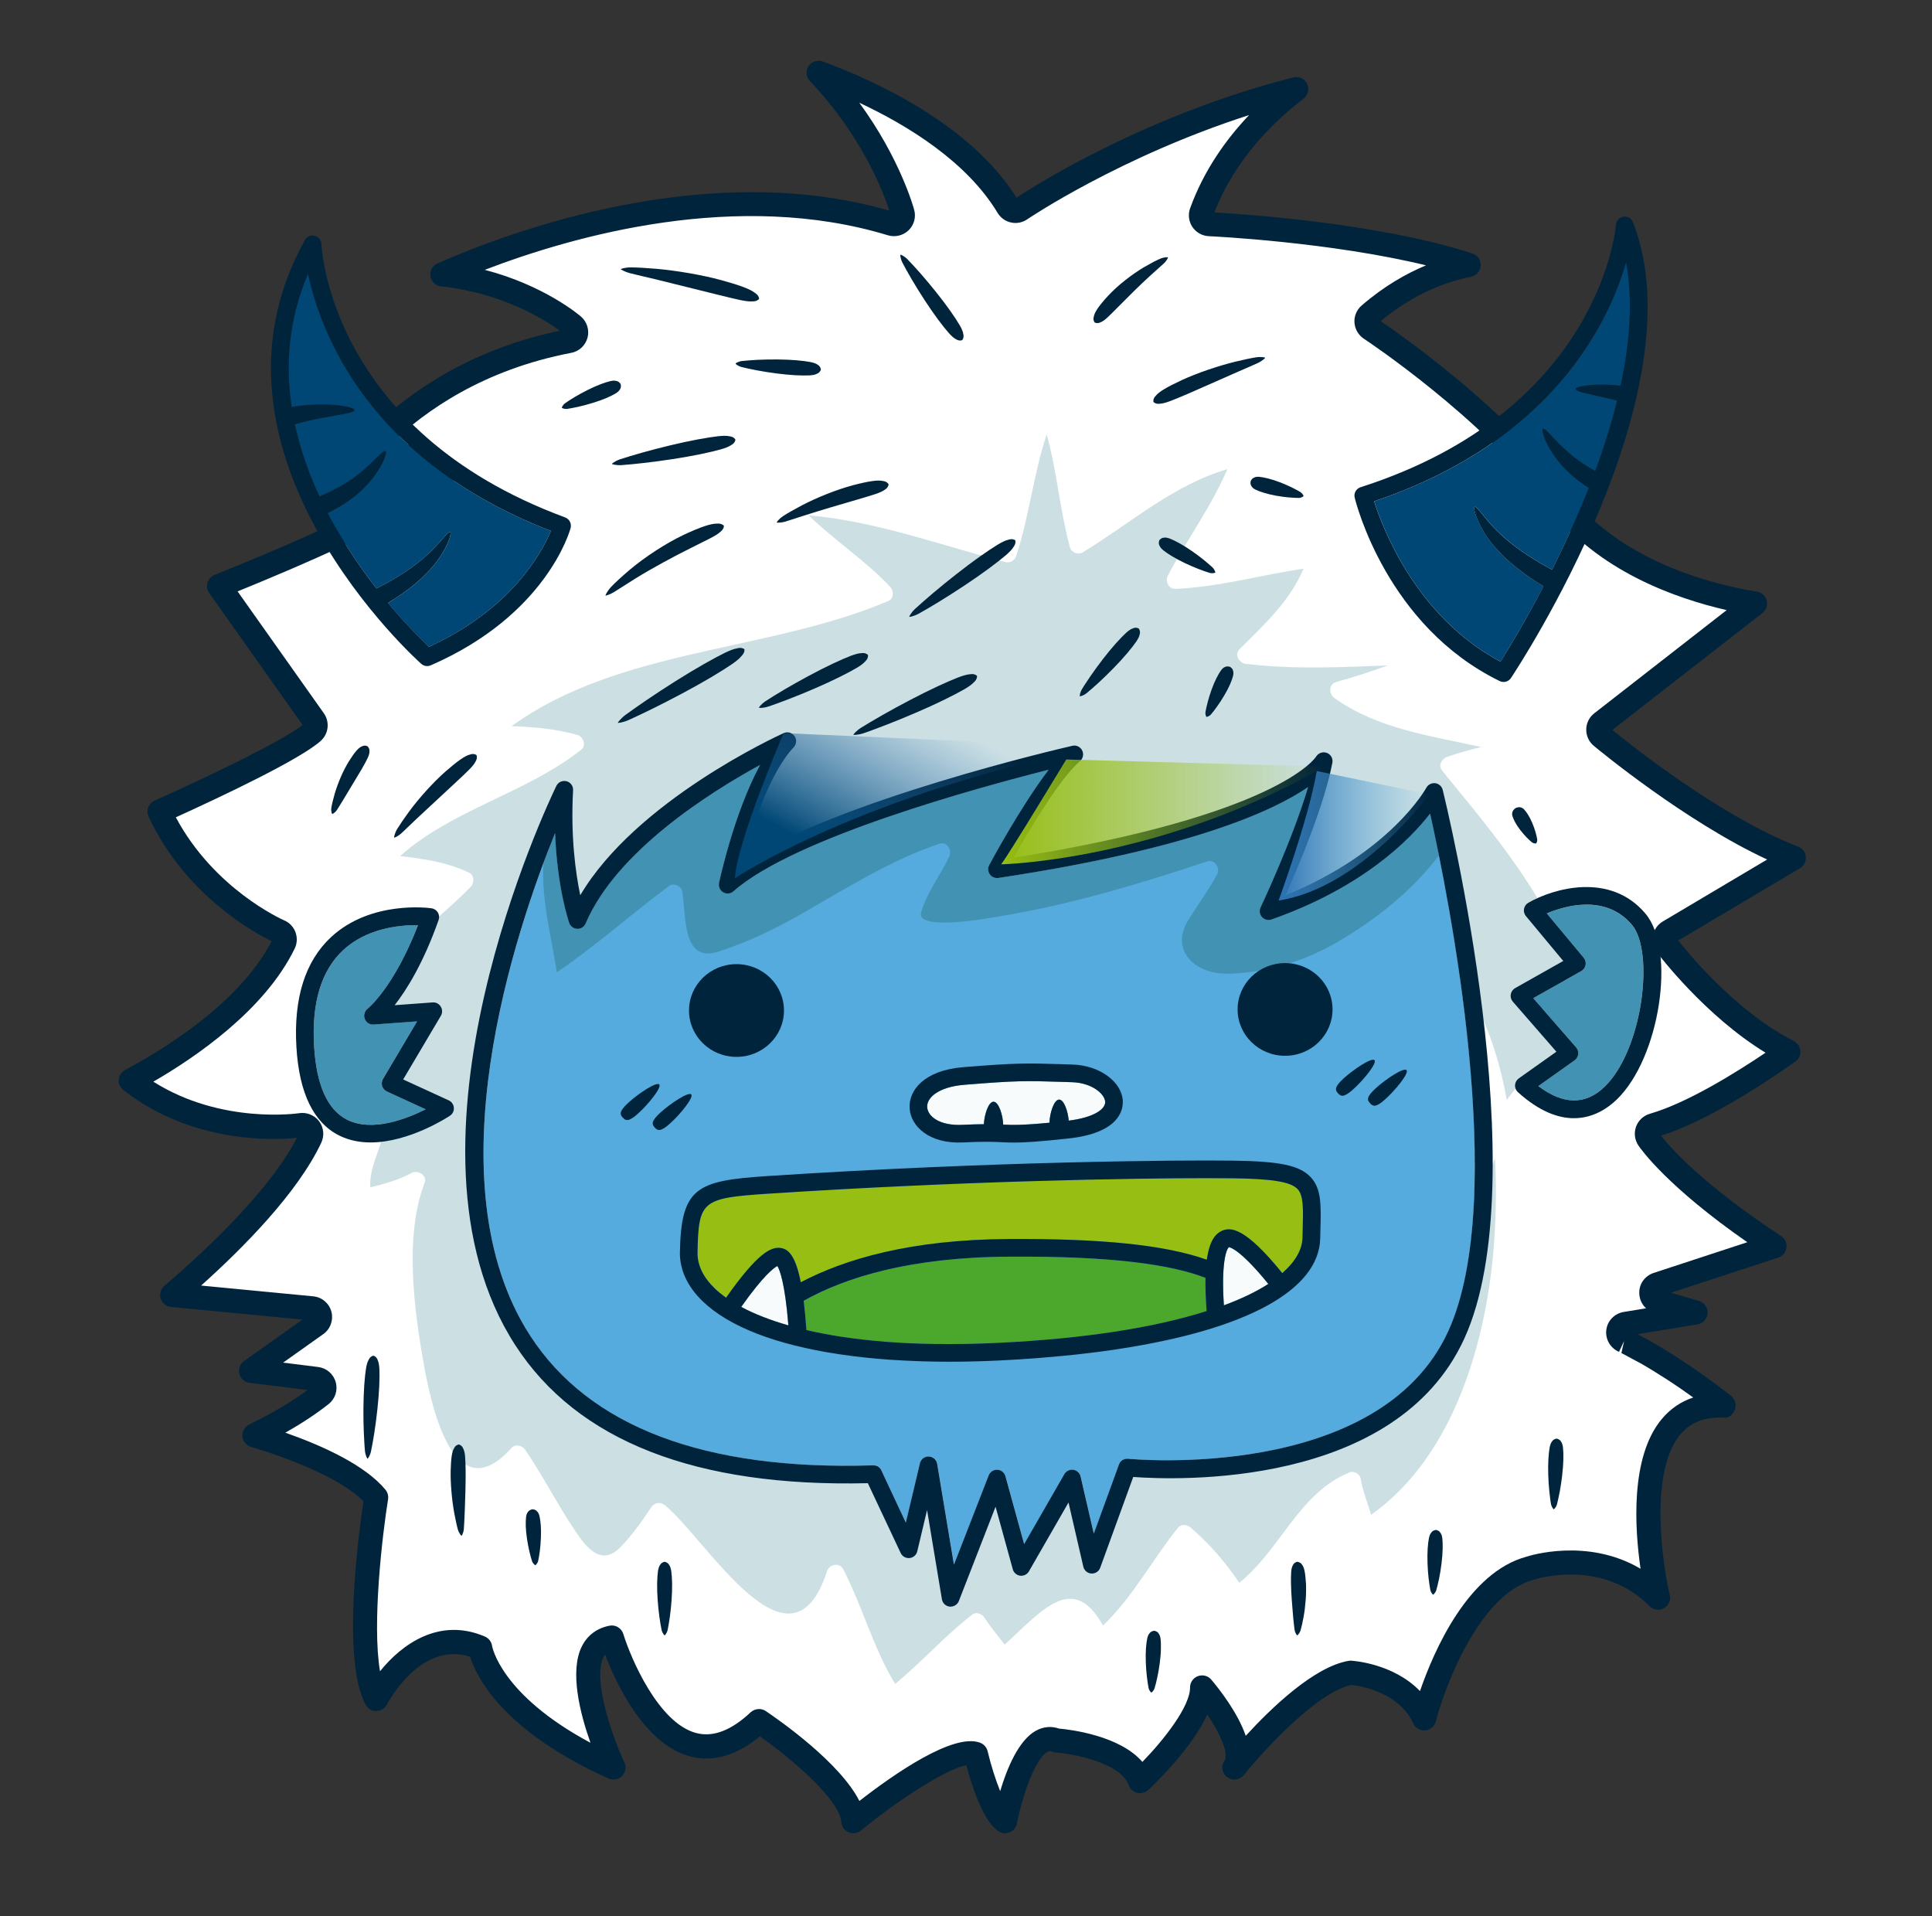 <?xml version="1.0" encoding="utf-8"?>
<!-- Generator: Adobe Illustrator 24.0.0, SVG Export Plug-In . SVG Version: 6.00 Build 0)  -->
<svg version="1.1" id="Capa_1" xmlns="http://www.w3.org/2000/svg" xmlns:xlink="http://www.w3.org/1999/xlink" x="0px" y="0px"
	 viewBox="0 0 605 600" style="enable-background:new 0 0 605 600;" xml:space="preserve">
<rect x="0" y="0" width="605" height="600" fill="#333333" stroke="none"/>
<style type="text/css">
	.st0{fill:url(#SVGID_1_);}
	.st1{fill:url(#SVGID_6_);}
	.st2{fill:#004775;}
	.st3{fill:#97BE13;}
	.st4{fill:#0097AC;}
	.st5{fill:#024266;}
	.st6{fill:#03828C;}
	.st7{opacity:0.4;fill:url(#SVGID_7_);}
	.st8{opacity:0.4;fill:url(#SVGID_8_);}
	.st9{opacity:0.4;fill:url(#SVGID_9_);}
	.st10{opacity:0.4;fill:url(#SVGID_10_);}
	.st11{opacity:0.4;fill:url(#SVGID_11_);}
	.st12{fill:url(#SVGID_12_);}
	.st13{fill:url(#SVGID_13_);}
	.st14{fill:url(#SVGID_14_);}
	.st15{fill:url(#SVGID_15_);}
	.st16{opacity:0.4;fill:url(#SVGID_16_);}
	.st17{opacity:0.4;fill:url(#SVGID_17_);}
	.st18{opacity:0.4;fill:url(#SVGID_18_);}
	.st19{opacity:0.4;fill:url(#SVGID_19_);}
	.st20{opacity:0.4;fill:url(#SVGID_20_);}
	.st21{fill:url(#SVGID_21_);}
	.st22{fill:#FFFFFF;}
	.st23{fill:#01243D;}
	.st24{fill:#CCE0E4;}
	.st25{fill:#4293B3;}
	.st26{fill:#55ABDD;}
	.st27{fill:#F8FBFC;}
	.st28{fill:#4BA82C;}
	.st29{fill:url(#SVGID_22_);}
	.st30{fill:url(#SVGID_23_);}
	.st31{fill:url(#SVGID_24_);}
</style>
<g>
	<path class="st22" d="M117.81,468.87c0,0-7.84,48.89,0,63.1c0,0,12.77-24.55,32.58-16.05c0,0,2.51,19.9,41.73,37.51
		c0,0-17.46-37.44-0.51-40.67c0,0,16.52,53.9,46.08,26.13c0,0,28.58,19.24,29.52,31.35c0,0,29.76-24.23,38.39-21.04
		c0,0,4.24,17.93,9.16,21.04c0,0,5.69-29.61,16.05-25.28c0,0,22.25,1.67,26.19,12.74c0,0,19.49-18.13,19.45-29.33
		c0,0,15.05,17.81,10.09,25.07c0,0,21.87-27.22,36.43-29.67c0,0,16.96,0.98,23.01,14.29c0,0,10.46-41.02,33.13-47.01
		c0,0,23.38-7.7,40.12,9.22c0,0-14.74-61.71,20.69-60.13c0,0,0.01,0,0.01,0c0,0-0.01,0-0.01-0.01c-0.1-0.07-0.18-0.13-0.28-0.2
		c-1.77-1.38-3.46-2.65-5.1-3.87c-0.44-0.32-0.86-0.63-1.27-0.93c-1.57-1.14-3.09-2.22-4.54-3.23c-0.11-0.07-0.22-0.16-0.31-0.23
		c-1.58-1.07-3.06-2.05-4.47-2.97c-0.33-0.22-0.66-0.43-0.99-0.63c-1.15-0.75-2.25-1.44-3.28-2.07c-0.21-0.12-0.42-0.27-0.63-0.39
		c-1.18-0.72-2.29-1.37-3.29-1.94c-0.23-0.13-0.44-0.25-0.66-0.38c-0.78-0.44-1.51-0.85-2.17-1.2c-0.18-0.1-0.39-0.21-0.56-0.31
		c-0.75-0.39-1.41-0.73-1.95-1.01c-0.11-0.05-0.19-0.08-0.29-0.14c-0.43-0.21-0.79-0.39-1.07-0.52c-0.08-0.04-0.18-0.09-0.24-0.12
		c-0.2-0.09-0.39-0.18-0.43-0.19c-1.12-0.49-1.79-1.66-1.63-2.88c0.14-1.21,1.09-2.18,2.29-2.38l21.9-3.58l-11.86-3.48
		c-1.16-0.34-1.97-1.4-1.98-2.62c-0.03-1.21,0.75-2.28,1.9-2.67l36.66-12.02c-30.05-19.76-39.08-33.01-39.47-33.59
		c-0.5-0.74-0.6-1.65-0.3-2.49c0.3-0.83,0.99-1.46,1.83-1.7c14.47-4.14,34.11-17.3,42.3-23.07c-20.62-10.38-37.46-32.44-38.21-33.44
		c-0.48-0.62-0.66-1.43-0.52-2.2c0.16-0.77,0.63-1.44,1.31-1.84l39.11-23.22c-26.9-10.34-58.78-36.75-60.21-37.95
		c-0.64-0.53-1-1.33-0.99-2.18c0.01-0.83,0.4-1.62,1.06-2.13l47.99-37.39c-13.64-2.2-44.53-9.57-61.65-32.76
		c-20.87-28.29-58.36-53.01-58.74-53.25c-0.72-0.47-1.18-1.26-1.24-2.13c-0.07-0.87,0.29-1.71,0.94-2.27
		c11.4-9.88,22.77-13.96,31.03-15.61c-32.04-10.43-80.64-12.7-81.19-12.73c-0.88-0.04-1.68-0.49-2.18-1.24
		c-0.48-0.72-0.59-1.65-0.29-2.47c6.61-18.17,19.68-30.99,29.66-38.63c-49.4,12.6-85.94,37.43-86.35,37.71
		c-0.62,0.42-1.39,0.59-2.14,0.42c-0.75-0.16-1.39-0.61-1.79-1.27c-13.55-22.43-42.94-35.9-59.32-41.95
		c19.98,20.98,26.05,42.91,26.33,43.95c0.27,0.97-0.02,2.01-0.75,2.71c-0.72,0.7-1.78,0.94-2.72,0.66
		c-55.88-17.02-117.1,5.45-140.68,15.81c25.08,2.71,40.25,15.47,40.96,16.09c0.81,0.69,1.15,1.78,0.88,2.81
		c-0.28,1.03-1.11,1.81-2.16,2.01c-36.04,6.91-56.68,26.67-65.01,36.54c13.57-2.04,23.48,1.53,23.97,1.7
		c0.93,0.34,1.62,1.16,1.78,2.14c0.17,0.98-0.21,1.97-0.98,2.6c-13.41,10.97-56.9,28.73-69.36,33.7l29.76,42.06
		c0.81,1.15,0.64,2.71-0.39,3.65c-6.82,6.2-38.66,20.74-48,24.93c12.3,26.49,37.29,37.43,37.54,37.54c0.7,0.29,1.25,0.86,1.51,1.57
		c0.25,0.71,0.23,1.49-0.11,2.18c-10.48,21.57-37.81,37.54-47.95,42.91c23.75,18.56,53.01,14.03,53.31,13.98
		c0.99-0.17,2.04,0.24,2.66,1.06c0.62,0.82,0.72,1.91,0.29,2.84c-8.78,18.67-32.65,40.23-43.29,49.26l43.82,4.2
		c1.15,0.11,2.1,0.92,2.41,2.04c0.29,1.11-0.13,2.29-1.08,2.96L78.6,429.21l20.61,2.57c1.11,0.14,2.02,0.93,2.32,2.01
		c0.3,1.07-0.07,2.23-0.96,2.91c-6.22,4.88-13.37,9.06-20.9,12.7C90.85,452.78,110.22,459.69,117.81,468.87z"/>
	<path class="st23" d="M267.21,574c-0.5,0-1.01-0.1-1.49-0.31c-1.29-0.55-2.16-1.77-2.27-3.17c-0.54-6.94-15.03-19.46-25.48-26.86
		c-7.35,6.07-14.71,8.19-21.91,6.27c-14.39-3.82-23.27-23.17-26.58-31.87c-0.18,0.24-0.35,0.49-0.49,0.78
		c-3.37,6.59,2.22,23.73,6.54,32.99c0.66,1.43,0.38,3.12-0.73,4.24c-1.11,1.12-2.79,1.44-4.23,0.79
		c-33.31-14.96-41.44-31.96-43.35-38.12c-15.42-4.98-25.62,14.12-26.06,14.97c-0.65,1.23-1.91,2.01-3.3,2.02
		c-1.2,0.17-2.67-0.73-3.34-1.94c-7.62-13.8-2.2-53.77-0.7-63.72c-5.75-5.82-18.42-11.97-35.23-17.05
		c-1.49-0.45-2.55-1.76-2.67-3.31c-0.13-1.55,0.71-3.01,2.11-3.69c6.99-3.38,13.12-7,18.27-10.79l-18.16-2.26
		c-1.55-0.19-2.81-1.31-3.19-2.82c-0.38-1.51,0.2-3.09,1.47-3.99l18.28-12.99l-41.14-3.95c-1.51-0.14-2.78-1.18-3.24-2.62
		c-0.45-1.45,0.01-3.02,1.16-4.01c9.59-8.14,32.36-28.57,41.5-46.33c-7.19,0.73-32.73,1.93-54.35-14.96
		c-1.01-0.79-1.55-2.03-1.44-3.3c0.11-1.27,0.86-2.4,1.99-3c10.49-5.55,35.69-20.47,45.88-40.32c-5.04-2.44-27.04-14.25-38.52-38.97
		c-0.43-0.91-0.47-1.96-0.12-2.9c0.35-0.94,1.07-1.71,1.99-2.12c18.64-8.37,40.17-18.81,46.33-23.71l-29.23-41.31
		c-0.67-0.95-0.86-2.14-0.54-3.25c0.33-1.1,1.15-2,2.22-2.43c25.12-10.02,55.22-23.43,66.85-31.94c-3.36-0.89-10.89-2.37-20.3-0.96
		c-1.59,0.2-3.09-0.53-3.85-1.89c-0.77-1.37-0.6-3.07,0.41-4.27c9.2-10.89,29.75-30.02,65.02-37.38
		c-4.52-3.3-17.78-11.78-37.21-13.89c-1.7-0.18-3.06-1.48-3.32-3.17c-0.26-1.69,0.65-3.34,2.21-4.03
		c23.84-10.47,84.98-32.85,141.5-16.5c-1.82-5.6-8.5-23.36-24.89-40.58c-1.21-1.27-1.38-3.21-0.42-4.67s2.82-2.06,4.45-1.47
		c16.59,6.13,46.33,19.77,60.69,42.65c6-3.96,40.62-25.93,86.67-37.66c1.73-0.45,3.54,0.39,4.32,2.01c0.78,1.61,0.32,3.55-1.1,4.64
		c-9.24,7.06-21.47,18.92-27.94,35.64c8.42,0.46,51.25,3.23,80.8,12.84c1.63,0.53,2.7,2.09,2.6,3.81c-0.1,1.71-1.35,3.14-3.03,3.48
		c-7.05,1.4-17.58,4.96-28.29,13.9c6.47,4.4,39.47,27.51,58.6,53.43c16.44,22.27,46.88,29.29,59.21,31.27
		c1.48,0.24,2.68,1.33,3.06,2.78c0.38,1.45-0.15,2.99-1.33,3.91l-47,36.62c5.65,4.62,34.06,27.25,58.19,36.53
		c1.35,0.52,2.28,1.76,2.4,3.2c0.13,1.44-0.59,2.82-1.83,3.56l-38.13,22.64c3.39,4.28,18.54,22.56,36.2,31.46
		c1.19,0.6,1.97,1.77,2.07,3.09c0.1,1.32-0.51,2.6-1.59,3.36c-9.66,6.81-27.7,18.68-42.04,23.2c2.77,3.55,12.9,15.19,37.58,31.42
		c1.21,0.8,1.86,2.21,1.67,3.65c-0.19,1.44-1.19,2.64-2.56,3.09l-33.59,11.01l8.76,2.57c1.69,0.5,2.81,2.09,2.7,3.85
		c-0.11,1.76-1.42,3.21-3.15,3.49l-18.81,3.07l1.33,0.69c0.04,0.02,0.64,0.35,0.68,0.37l2.16,1.2c0.01,0.01,0.69,0.39,0.71,0.4
		c1.03,0.59,2.16,1.25,3.37,2c1.68,1.02,2.81,1.73,4,2.51l1,0.63c1.42,0.92,2.92,1.91,4.52,3c1.82,1.27,3.36,2.37,4.96,3.53
		l1.28,0.94c1.66,1.23,3.39,2.53,5.18,3.92c1.29,1.01,1.92,2.85,1.35,4.38c-0.57,1.54-1.86,2.76-3.57,2.57
		c-5.92-0.3-10.43,1.48-13.63,5.35c-9.65,11.68-5.6,40.15-3.22,50.14c0.39,1.65-0.36,3.35-1.83,4.17c-1.48,0.82-3.32,0.57-4.51-0.64
		c-14.84-15.01-35.41-8.56-36.27-8.28c-17.05,4.51-27.88,33.55-30.65,44.36c-0.4,1.55-1.72,2.68-3.32,2.82
		c-1.6,0.14-3.09-0.74-3.76-2.19c-4.54-9.98-16.97-11.79-19.39-12.05c-10.8,2.25-27.92,21.07-33.68,28.23
		c-1.27,1.58-3.59,1.86-5.18,0.66c-1.63-1.21-2.01-3.48-0.87-5.15c1.47-2.14-1.27-8.39-5.36-14.51
		c-4.94,10.83-16.83,22.11-18.5,23.66c-0.94,0.86-2.23,1.19-3.47,0.9c-1.23-0.3-2.23-1.2-2.65-2.4
		c-2.55-7.15-17.79-9.86-22.92-10.25c-0.4-0.03-0.8-0.13-1.17-0.28c-0.5-0.21-0.82-0.2-1.3,0.07c-4.06,2.18-8.06,14.44-9.6,22.45
		c-0.24,1.22-1.06,2.25-2.21,2.75c-1.14,0.5-2.46,0.39-3.51-0.28c-4.91-3.11-8.52-14.58-10.14-20.72
		c-5.54,0.96-19.76,9.67-33.01,20.45C268.91,573.71,268.07,574,267.21,574z M237.69,535.11c0.73,0,1.47,0.21,2.11,0.64
		c4.29,2.89,23.22,16.1,29.31,28.15c10.88-8.46,29.43-21.38,37.8-18.24c1.18,0.44,2.07,1.44,2.36,2.67
		c1.07,4.51,2.52,9.01,3.93,12.49c2.11-7.06,5.77-16.01,11.29-18.97c2.28-1.23,4.74-1.44,7.14-0.62c3.64,0.33,19,2.19,26.11,10.44
		c6.79-7,14.95-17.37,14.92-23.3c-0.01-1.59,0.98-3.01,2.47-3.56c1.5-0.54,3.16-0.11,4.18,1.1c2.48,2.93,8.29,10.3,10.79,17.59
		c7.93-8.66,21.39-21.65,32.23-23.48c0.28-0.04,0.56-0.07,0.85-0.04c0.64,0.04,13.16,0.88,21.48,9.51
		c4.39-12.72,15.09-37.25,33.47-42.11c0.71-0.24,18.96-6.04,35.6,3.81c-1.86-12.85-3.21-34.93,6.55-46.76
		c2.7-3.27,6.04-5.57,9.95-6.86c-1.27-0.92-2.5-1.78-3.67-2.6c-1.84-1.26-3.29-2.22-4.68-3.13l-0.88-0.55
		c-1.24-0.8-2.3-1.47-3.3-2.08c-1.79-1.1-2.86-1.72-3.83-2.28l-6.13-3.28l0.84-3.78l-1.59,3.42c-2.76-1.21-4.34-4.01-3.98-6.87
		c0.32-2.82,2.55-5.15,5.41-5.63l7.05-1.15c-1.33-1.2-2.12-2.9-2.14-4.79c-0.07-2.81,1.73-5.35,4.47-6.27l29.36-9.63
		c-24.94-17.33-33.19-28.94-34.11-30.3c-1.16-1.73-1.43-3.93-0.73-5.88c0.72-1.97,2.34-3.47,4.35-4.05
		c11.56-3.31,26.88-12.83,36.2-19.11c-18.93-11.55-33.42-30.63-34.08-31.51c-1.11-1.44-1.56-3.34-1.21-5.18
		c0.38-1.84,1.49-3.42,3.07-4.37l32.73-19.43c-25.73-11.92-53.06-34.57-54.31-35.61c-1.52-1.27-2.38-3.14-2.34-5.14
		c0.01-1.96,0.94-3.81,2.52-5.04l41.45-32.3c-15.68-3.58-40.81-12.27-55.83-32.63c-20.37-27.61-57.41-52.1-57.78-52.34
		c-1.68-1.1-2.78-2.96-2.94-4.99c-0.17-2.01,0.66-4.04,2.23-5.4c6.97-6.04,13.95-10,20.17-12.59c-29.98-7.28-66.29-9.05-68.03-9.13
		c-2.06-0.08-3.99-1.18-5.15-2.92c-1.14-1.73-1.39-3.91-0.68-5.85c4.34-11.94,11.32-21.64,18.45-29.15
		c-40.36,12.98-69.15,32.42-69.47,32.64c-1.49,1.03-3.36,1.39-5.11,0.98c-1.69-0.35-3.24-1.45-4.17-3.01
		c-9.66-16-28.02-27.32-43.31-34.48c12.76,17.42,16.99,32.78,17.2,33.57c0.62,2.26-0.05,4.72-1.76,6.38
		c-1.72,1.66-4.21,2.23-6.44,1.57c-47.02-14.33-98.08,0-126.28,10.81c18.65,4.85,29.57,14.15,30.12,14.62
		c1.87,1.59,2.69,4.19,2.07,6.6c-0.68,2.5-2.64,4.31-5.13,4.77c-27.59,5.29-45.8,18.21-56.41,28.44c8.53,0.13,14.5,2.03,15.9,2.53
		c2.3,0.85,3.91,2.8,4.28,5.12c0.39,2.26-0.5,4.62-2.33,6.11c-12.48,10.21-49.38,25.79-65.9,32.49l27.01,38.16
		c1.9,2.7,1.5,6.4-0.93,8.61c-6.41,5.83-31.65,17.71-45.42,23.97c11.96,22.38,33,31.86,33.94,32.27c1.59,0.65,2.91,2.02,3.53,3.71
		c0.62,1.75,0.52,3.56-0.27,5.15c-9.38,19.3-31.23,34.13-44.24,41.64c21.26,13.46,45.39,9.91,45.64,9.87
		c2.33-0.38,4.81,0.59,6.26,2.52c1.47,1.95,1.72,4.53,0.68,6.73c-7.43,15.8-24.73,33.18-37.62,44.72l35.11,3.37
		c2.71,0.26,4.94,2.14,5.68,4.77c0.7,2.69-0.32,5.5-2.53,7.06l-12.58,8.93l10.98,1.37c2.63,0.34,4.78,2.2,5.49,4.74
		c0.72,2.57-0.18,5.28-2.28,6.91c-3.93,3.09-8.45,6.07-13.5,8.91c12.07,4.25,25.06,10.26,31.35,17.86c0.68,0.84,0.99,1.93,0.82,3
		c-1.79,11.16-5.06,38.95-2.52,53.85c6.86-8.54,18.63-16.97,32.85-10.87c1.23,0.53,2.08,1.66,2.25,2.99
		c0.02,0.12,2.67,15.22,30.8,30.27c-3.22-9.07-6.66-22.45-2.64-30.3c1.75-3.42,4.73-5.61,8.62-6.36c1.85-0.38,3.74,0.75,4.31,2.6
		c2.33,7.56,10.96,27.87,22.8,31c5.31,1.41,11.02-0.8,17.1-6.51C235.83,535.45,236.76,535.11,237.69,535.11z M98.24,433.74
		c-0.01,0-0.01,0-0.01,0.01C98.24,433.74,98.24,433.74,98.24,433.74z M509.91,416.33C509.91,416.33,509.92,416.33,509.91,416.33
		C509.92,416.33,509.91,416.33,509.91,416.33z M94.9,356.01c-0.01,0-0.02,0-0.03,0.01C94.88,356.02,94.89,356.02,94.9,356.01z
		 M86.02,295.11c0.01,0.01,0.03,0.01,0.04,0.02C86.05,295.13,86.04,295.13,86.02,295.11z M524.82,293.56c0,0,0.01,0.01,0.01,0.01
		C524.82,293.57,524.82,293.57,524.82,293.56z M177.02,104.85C177.03,104.85,177.03,104.85,177.02,104.85
		C177.03,104.85,177.03,104.85,177.02,104.85z M177.49,103.09c-0.01,0-0.01,0-0.01,0C177.48,103.1,177.48,103.1,177.49,103.09z
		 M431.25,99.78C431.25,99.78,431.25,99.78,431.25,99.78C431.25,99.78,431.25,99.78,431.25,99.78z M431.25,99.78L431.25,99.78
		L431.25,99.78z M279.02,67.71c0,0,0,0.01,0,0.01C279.02,67.71,279.02,67.71,279.02,67.71z M378.88,66.43c0.01,0,0.01,0,0.01,0
		C378.89,66.43,378.89,66.43,378.88,66.43z"/>
</g>
<path class="st24" d="M484.25,314.71c22.01-11.59-24.26-62.47-32.79-73.64c-1.16-1.52,0.14-3.54,1.65-4.06
	c3.55-1.25,7.13-2.24,10.74-3.11c-15.92-3.53-32.55-5.7-45.96-15.34c-1.87-1.34-1.83-4.39,0.65-5.06c5.46-1.48,10.8-3.25,16.07-5.15
	c-14.81,0.58-29.59,1.29-44.38-0.48c-2.26-0.27-3.83-2.87-1.96-4.72c7.75-7.67,15.73-15.06,19.94-25.12
	c-13.41,2.02-26.49,5.77-40.1,6.34c-2.19,0.09-3.32-2.39-2.39-4.16c5.96-11.28,13.63-21.57,18.61-33.3
	c-16.92,4.93-30.28,16.91-45.25,26.02c-1.52,0.93-3.61,0.06-4.06-1.65c-3.12-11.64-4.06-23.73-7.25-35.3
	c-4.11,12.41-5.46,25.59-9.54,38.07c-0.48,1.44-1.89,2.32-3.41,1.93c-20.5-5.35-40.46-12.75-61.6-14.64
	c8.12,7.94,17.77,14.11,25.58,22.47c1.09,1.17,1.15,3.61-0.57,4.34c-37.52,15.98-84.36,14.8-118.02,39.22
	c6.95,0.22,13.79,0.86,20.58,2.74c1.82,0.51,2.91,3.28,1.22,4.62c-17.34,13.71-40.28,18.63-56.72,33.32
	c7.44,0.87,14.65,1.88,21.6,5.2c1.67,0.79,1.69,3.13,0.56,4.33c-11.36,12.12-35.59,27.34-33.76,46.44
	c0.89,9.22,6.79,16.96,6.92,26.27c0.11,7.49-5.16,14.21-4.66,21.49c4.47-1.1,8.81-2.28,12.95-4.52c1.94-1.05,4.99,0.71,4.06,3.12
	c-6.37,16.47-3.29,39.64-0.3,56.49c2.44,13.82,9.58,46.47,27.48,26.54c1.26-1.41,3.39-0.84,4.34,0.56
	c5.62,8.26,10.13,17.19,15.69,25.46c3.47,5.14,8.15,11.23,14.24,4.89c3.65-3.81,6.63-8.01,9.54-12.38c1.05-1.58,2.93-1.73,4.35-0.56
	c13.09,10.78,39.23,55.86,50.68,20.58c0.69-2.14,3.9-2.9,5.05-0.66c6.05,11.75,9.42,24.67,16.27,35.96
	c8.4-6.9,15.58-15.09,24.2-21.75c1.23-0.95,3.04-0.15,3.78,1c1.92,2.96,4.2,5.63,6.33,8.43c11.38-10.28,21.26-23.06,30.79-5.98
	c9.38-8.94,15.4-20.59,23.53-30.67c0.99-1.23,2.86-0.9,3.9,0c6,5.15,10.88,10.86,15.24,17.29c12.86-10.25,18.69-28.22,34.62-34.59
	c1.29-0.52,3.17,0.56,3.39,1.93c0.62,3.95,2.19,7.58,3.27,11.37c26.33-18.55,36.54-55.62,38.58-86.14c0.54-8.15,0.7-16.8,0.23-25.52
	c-5.41,13.14-8.26,27.98-13.04,42.31c-1.12,3.36-6.46,1.92-5.34-1.47c5.99-17.92,9.28-36.25,17.45-51.53
	c-2.39-19.5-8.68-38.51-22.26-52.24c-2.51-2.54,1.39-6.45,3.9-3.91c12.7,12.83,19.7,30.26,22.97,48.62
	c4.65-6.5,10.69-12.19,18.73-16.77c-2.39-2.75-3.97-6.04-6.9-8.58C482.37,317.91,482.73,315.5,484.25,314.71z"/>
<path class="st25" d="M119.67,340.04c-0.23-0.75-0.13-1.56,0.27-2.24l10.67-18.03l-13.61,1c-1.23,0.1-2.35-0.64-2.79-1.78
	c-0.44-1.15-0.06-2.44,0.92-3.17c0.07-0.07,8.24-6.62,15.76-26.15c-0.18,0-0.37,0-0.58,0c-5.52,0-15.51,1.04-22.79,7.76
	c-6.89,6.37-9.97,16.49-9.16,30.1c0.72,12.25,4.21,20,10.36,23.08c7.85,3.91,18.6-0.26,24.59-3.3l-12.15-5.58
	C120.46,341.41,119.91,340.79,119.67,340.04"/>
<path class="st25" d="M511.04,289.61c-8.21-9.72-20.92-6.01-26.67-3.59l11.55,13.86c0.53,0.64,0.75,1.47,0.6,2.28
	c-0.16,0.8-0.65,1.51-1.37,1.9l-15.03,8.47l13.44,15.41c0.51,0.59,0.75,1.38,0.65,2.15c-0.09,0.77-0.51,1.47-1.14,1.92l-11.35,8.06
	c7.81,5.9,14.77,5.97,20.74,0.21C514.38,328.75,518.16,298.05,511.04,289.61"/>
<path class="st26" d="M398.16,287.91c-1.06,0.36-2.23,0.07-2.98-0.77c-0.74-0.83-0.92-2.02-0.44-3.04
	c0.12-0.24,9.86-20.79,14.88-37.66c-10.79,7.43-36.65,19.37-97,28.46c-1.04,0.13-2.08-0.3-2.68-1.15c-0.59-0.85-0.66-1.98-0.17-2.9
	c0.51-0.94,10.05-18.66,18.61-29.83c-22.02,5.55-79.81,21.33-98.68,38.05c-0.89,0.8-2.2,0.92-3.22,0.32
	c-1.04-0.6-1.56-1.79-1.32-2.96c0.23-1.09,4.77-22.07,12.86-36.92c-15.45,8.43-44.96,26.94-54.62,49.63
	c-0.45,1.06-1.51,1.75-2.63,1.68c-1.15-0.04-2.15-0.77-2.52-1.85c-0.18-0.54-3.76-10.98-4.42-28.11
	c-12.28,30.27-39.06,109.07-7.81,157.34c18.5,28.57,54.63,42.28,107.4,40.62c1.3-0.01,2.12,0.6,2.59,1.59l7.68,16.34l4.41-18.56
	c0.29-1.26,1.41-2.14,2.69-2.14c0.03,0,0.05,0,0.09,0.01c1.32,0.05,2.41,1,2.63,2.31l5.27,31.54l10.87-27.94
	c0.42-1.11,1.53-1.8,2.71-1.76c1.2,0.06,2.21,0.88,2.54,2.03l5.85,21.26l12.59-21.91c0.57-0.99,1.7-1.51,2.8-1.35
	c1.12,0.16,2.04,1,2.3,2.11l4.12,17.86l7.88-21.65c0.42-1.18,1.55-1.9,2.87-1.8c0.78,0.09,78.5,7.51,100.22-39.88
	c19.23-41.98-0.07-137.07-5.68-162.12C441.61,262.79,426.87,277.83,398.16,287.91"/>
<path class="st25" d="M174.37,304.44c12.27-8.31,23.29-18.26,35.2-27.07c1.36-1.01,3.76,0,4.07,1.66
	c1.28,7.14-0.23,22.59,11.15,18.98c9.35-2.96,18.03-7.19,26.53-12.05c13.92-7.97,27.51-16.57,42.79-21.76
	c2.52-0.86,4.07,2.06,3.13,4.06c-2.65,5.62-7.17,11.45-8.79,17.45c-1.69,6.29,24.01,1.29,25.11,1.11
	c22.04-3.66,43.26-10.07,64.44-17.09c2.4-0.8,4.22,2.03,3.12,4.06c-2.68,4.94-5.95,9.42-8.94,14.17
	c-5.98,9.51,1.94,17.06,12.16,16.91c12.21-0.19,24.1-3.85,34.64-10c11.71-6.83,23.19-15.9,31.62-26.99
	c-1.08-5.38-2.04-9.85-2.78-13.12c-6.21,8.03-20.94,23.07-49.66,33.15c-1.06,0.36-2.23,0.07-2.98-0.77
	c-0.74-0.83-0.92-2.02-0.44-3.04c0.12-0.24,9.86-20.79,14.88-37.66c-10.79,7.43-36.65,19.37-97,28.46c-1.04,0.13-2.08-0.3-2.68-1.15
	c-0.59-0.85-0.66-1.98-0.17-2.9c0.51-0.94,10.05-18.66,18.61-29.83c-22.02,5.55-79.81,21.33-98.68,38.05
	c-0.89,0.8-2.2,0.92-3.22,0.32c-1.04-0.6-1.56-1.79-1.32-2.96c0.23-1.09,4.77-22.07,12.86-36.92
	c-15.45,8.43-44.96,26.94-54.62,49.63c-0.45,1.06-1.51,1.75-2.63,1.68c-1.15-0.04-2.15-0.77-2.52-1.85
	c-0.18-0.54-3.76-10.98-4.42-28.11c-1.12,2.77-2.37,5.94-3.67,9.46C169.51,281.92,172.64,293.02,174.37,304.44z"/>
<path class="st2" d="M172.5,166.24c-57.38-22.21-72.23-62.47-76.05-80.5c-6.11,14.31-7.09,28.46-5.1,41.72
	c3.13-0.62,6.29-0.81,9-0.86c6.17-0.03,10.69,1.04,10.69,1.77c-0.01,0.95-4.58,1.42-10.3,2.52c-2.62,0.49-5.62,1.14-8.38,2.02
	c1.7,7.93,4.41,15.49,7.67,22.5c4.29-1.76,8.65-4.07,11.97-6.76c4.98-3.79,7.9-7.84,8.72-7.37c0.65,0.31-1.02,5.39-5.8,10.55
	c-3.14,3.53-7.7,6.6-12.31,8.84c4.71,9.03,10.17,17.01,15.28,23.59c4.59-2.34,9.13-5.01,12.76-7.9c6.34-4.79,9.46-10.16,10.33-9.74
	c0.69,0.22-1.26,6.77-7.46,12.93c-3.28,3.42-7.57,6.55-12.02,9.23c5.7,6.86,10.57,11.67,12.79,13.77
	C160.43,190.62,169.85,172.63,172.5,166.24"/>
<path class="st2" d="M468.69,171.93c-5.9-6.43-7.57-13.05-6.88-13.23c0.9-0.38,3.78,5.1,9.92,10.17c3.99,3.48,9.18,6.75,14.3,9.51
	c3.87-7.69,7.88-16.39,11.51-25.61c-3.46-2.21-6.7-4.84-9.02-7.73c-4.55-5.36-6-10.5-5.34-10.79c0.83-0.43,3.59,3.73,8.38,7.75
	c2.27,1.99,5.08,3.84,8,5.45c2.66-7.17,5-14.58,6.85-22.02c-0.97-0.25-1.92-0.49-2.81-0.7c-5.68-1.34-10.22-2.01-10.18-2.95
	c0.01-0.73,4.59-1.61,10.75-1.31c1.05,0.07,2.17,0.17,3.32,0.3c2.89-13.36,3.94-26.66,1.73-38.62
	c-5.41,18.77-22.98,55.94-78.9,74.81c2.65,8.37,13.15,36.14,39.57,50.2c2.34-3.73,7.56-12.26,13.48-23.59
	C477.97,180.35,472.57,176.33,468.69,171.93"/>
<path class="st23" d="M449.42,245.22c-1.11-0.12-2.23,0.44-2.78,1.45c-0.11,0.21-11.17,20.26-44.08,33.65
	c4.26-9.58,12.14-28.29,14.67-41.52c0.25-1.32-0.5-2.6-1.75-3.07c-1.28-0.47-2.69,0.06-3.38,1.21
	c-0.11,0.19-11.74,18.44-94.73,31.63c4.72-8.36,14.54-24.93,20.82-30.25c0.98-0.82,1.26-2.2,0.69-3.35
	c-0.58-1.14-1.84-1.75-3.09-1.45c-3.21,0.73-73.52,17.03-103.37,36.61c2.73-10.15,8.4-27.97,16.13-36.16
	c0.91-0.97,1.01-2.43,0.24-3.51c-0.77-1.07-2.19-1.45-3.4-0.91c-2,0.91-46.24,21.22-63.68,50.76c-1.43-6.78-3.06-18.25-2.25-32.88
	c0.08-1.31-0.79-2.5-2.05-2.82c-1.28-0.32-2.61,0.27-3.19,1.47c-2.22,4.55-53.65,112.09-12.85,175.12
	c19.4,29.98,56.55,44.5,110.39,43.2l10.29,21.87c0.51,1.06,1.55,1.67,2.79,1.57c1.17-0.12,2.14-0.97,2.4-2.11l3.07-12.92l4.65,27.95
	c0.21,1.22,1.21,2.17,2.44,2.29c0.1,0,0.2,0,0.29,0c1.12,0,2.16-0.69,2.57-1.75l11.5-29.54l5.39,19.59c0.29,1.08,1.21,1.87,2.3,2.02
	c1.16,0.13,2.2-0.41,2.76-1.37l12.39-21.55l4.64,20.1c0.28,1.19,1.3,2.07,2.53,2.14c1.23,0.06,2.35-0.67,2.76-1.82l10.34-28.42
	c13.37,0.99,82.12,3.68,103.65-43.27c22.95-50.08-5.52-166.93-6.75-171.88C451.5,246.19,450.57,245.37,449.42,245.22 M453.49,416.87
	c-21.72,47.38-99.43,39.98-100.22,39.88c-1.32-0.1-2.45,0.62-2.87,1.81l-7.88,21.63l-4.12-17.86c-0.25-1.11-1.17-1.95-2.3-2.12
	c-1.1-0.15-2.24,0.37-2.8,1.36l-12.59,21.9l-5.85-21.25c-0.32-1.15-1.34-1.97-2.54-2.03c-1.17-0.04-2.28,0.65-2.71,1.77
	l-10.88,27.95l-5.25-31.55c-0.22-1.29-1.32-2.26-2.63-2.31c-0.04-0.01-0.06-0.01-0.09-0.01c-1.28,0-2.4,0.88-2.69,2.14l-4.41,18.56
	L276,460.4c-0.47-1-1.29-1.59-2.6-1.59c-52.77,1.65-88.89-12.06-107.39-40.62c-31.25-48.26-4.47-127.07,7.81-157.34
	c0.66,17.13,4.24,27.57,4.42,28.12c0.37,1.07,1.37,1.81,2.51,1.85c1.14,0.07,2.2-0.62,2.65-1.68c9.66-22.7,39.17-41.2,54.62-49.63
	c-8.09,14.85-12.63,35.83-12.86,36.92c-0.24,1.16,0.28,2.36,1.32,2.97c1.03,0.59,2.33,0.47,3.22-0.33
	c18.88-16.72,76.66-32.49,98.68-38.05c-8.56,11.17-18.12,28.89-18.61,29.83c-0.5,0.93-0.42,2.04,0.17,2.9
	c0.6,0.85,1.64,1.28,2.68,1.15c60.36-9.08,86.22-21.03,97-28.45c-5.03,16.86-14.77,37.42-14.88,37.66c-0.48,1.01-0.3,2.21,0.44,3.03
	c0.75,0.83,1.92,1.13,2.98,0.77c28.71-10.09,43.45-25.11,49.67-33.15C453.42,279.81,472.72,374.91,453.49,416.87"/>
<path class="st23" d="M131.93,207.87c0.52,0.45,1.17,0.69,1.83,0.69c0.37,0,0.75-0.08,1.1-0.23c36.07-15.67,43.53-41.88,43.82-42.99
	c0.38-1.38-0.36-2.82-1.7-3.33c-73.93-27.3-76.3-84.99-76.31-85.57c-0.04-1.24-0.89-2.32-2.1-2.61c-1.22-0.31-2.46,0.24-3.08,1.33
	C58.1,142.02,131.19,207.22,131.93,207.87 M140.98,166.61c-0.86-0.42-3.99,4.94-10.33,9.74c-3.63,2.89-8.18,5.56-12.76,7.9
	c-5.11-6.58-10.57-14.56-15.28-23.59c4.6-2.25,9.17-5.31,12.31-8.84c4.77-5.16,6.45-10.24,5.8-10.55c-0.82-0.47-3.74,3.58-8.71,7.37
	c-3.34,2.68-7.69,5-11.97,6.78c-3.27-7.03-5.98-14.59-7.68-22.52c2.77-0.88,5.76-1.53,8.38-2.01c5.73-1.11,10.29-1.57,10.3-2.52
	c0-0.73-4.52-1.8-10.69-1.77c-2.71,0.05-5.86,0.24-9,0.85c-1.99-13.26-1-27.4,5.1-41.71c3.82,18.03,18.66,58.3,76.05,80.5
	c-2.65,6.38-12.07,24.37-38.19,36.29c-2.22-2.11-7.08-6.9-12.79-13.77c4.45-2.67,8.73-5.8,12.02-9.23
	C139.71,173.38,141.67,166.83,140.98,166.61"/>
<path class="st23" d="M511.35,69.55c-0.46-1.21-1.69-1.92-2.99-1.72c-1.27,0.2-2.25,1.26-2.33,2.55
	c-0.04,0.58-4.72,58.05-79.96,82.17c-1.39,0.44-2.19,1.87-1.85,3.27c0.4,1.64,10.1,40.22,45.41,57.43c0.39,0.19,0.8,0.28,1.21,0.28
	c0.91,0,1.79-0.45,2.31-1.23C475.57,208.66,532.2,122.55,511.35,69.55 M469.87,207.16c-26.41-14.06-36.92-41.83-39.57-50.2
	c55.91-18.86,73.49-56.03,78.9-74.81c2.21,11.96,1.16,25.25-1.73,38.62c-1.15-0.13-2.27-0.23-3.32-0.29
	c-6.16-0.3-10.74,0.57-10.75,1.3c-0.04,0.95,4.5,1.61,10.18,2.97c0.89,0.21,1.85,0.45,2.81,0.7c-1.85,7.44-4.19,14.84-6.85,22.01
	c-2.92-1.61-5.72-3.46-8-5.45c-4.79-4.01-7.55-8.18-8.38-7.75c-0.66,0.28,0.78,5.42,5.34,10.79c2.33,2.87,5.57,5.52,9.02,7.72
	c-3.64,9.22-7.65,17.92-11.51,25.61c-5.12-2.77-10.31-6.03-14.3-9.5c-6.13-5.07-9.02-10.56-9.92-10.17
	c-0.69,0.18,0.98,6.81,6.88,13.23c3.88,4.39,9.28,8.42,14.66,11.64C477.43,194.91,472.22,203.44,469.87,207.16"/>
<path class="st23" d="M140.53,344.54l-14.28-6.55l11.81-19.94c0.52-0.89,0.51-1.99-0.04-2.87c-0.53-0.88-1.52-1.41-2.55-1.31
	l-11.89,0.87c3.76-4.81,9.01-13.19,13.77-26.69c0.28-0.78,0.18-1.64-0.24-2.35c-0.44-0.71-1.16-1.18-1.98-1.31
	c-0.75-0.1-18.88-2.54-31.36,8.94c-8.18,7.55-11.87,19.15-10.95,34.53c0.85,14.35,5.36,23.67,13.41,27.69
	c3.11,1.54,6.45,2.16,9.81,2.16c12.08,0,24.2-7.92,24.86-8.36c0.83-0.55,1.31-1.51,1.22-2.51
	C142.06,345.84,141.44,344.96,140.53,344.54 M108.72,350.61c-6.15-3.08-9.64-10.84-10.36-23.07c-0.81-13.61,2.27-23.74,9.16-30.1
	c7.28-6.72,17.27-7.76,22.79-7.76c0.21,0,0.4,0,0.58,0c-7.53,19.54-15.7,26.1-15.76,26.14c-0.98,0.75-1.35,2.04-0.92,3.19
	c0.44,1.14,1.56,1.88,2.79,1.78l13.61-0.99l-10.67,18.02c-0.4,0.68-0.49,1.49-0.27,2.24c0.24,0.75,0.78,1.36,1.49,1.69l12.15,5.58
	C127.32,350.36,116.57,354.52,108.72,350.61"/>
<path class="st23" d="M515.26,286.05c-11.01-13.07-28.81-7.91-36.68-3.38c-0.7,0.41-1.19,1.11-1.34,1.92
	c-0.15,0.8,0.08,1.63,0.6,2.25l11.69,14.05l-15.07,8.5c-0.72,0.41-1.23,1.12-1.37,1.95c-0.14,0.82,0.09,1.65,0.64,2.28l13.65,15.68
	l-11.79,8.36c-0.67,0.49-1.11,1.25-1.16,2.1c-0.05,0.84,0.29,1.66,0.9,2.22c6.75,6.07,12.65,8.16,17.56,8.14
	c6.03,0,10.58-3.13,13.41-5.86C519.76,331.25,524.94,297.52,515.26,286.05 M502.47,340.28c-5.97,5.76-12.92,5.69-20.74-0.21
	l11.35-8.06c0.63-0.45,1.05-1.15,1.14-1.92c0.1-0.77-0.15-1.56-0.65-2.15l-13.44-15.41l15.03-8.47c0.71-0.41,1.22-1.11,1.37-1.91
	c0.15-0.81-0.07-1.64-0.6-2.28l-11.55-13.87c5.75-2.42,18.46-6.13,26.67,3.59C518.16,298.06,514.38,328.75,502.47,340.28"/>
<path class="st27" d="M301.28,352.19c2.86-0.13,5.04-0.19,6.82-0.2c0.12-2.91,1.41-7.04,3.02-7.04c1.63,0,2.95,4.26,3.03,7.17
	c3.06,0.14,5.73,0.24,14.49-0.6c0.06-2.91,1.39-7.24,3.03-7.24c1.52,0,2.76,3.73,3,6.59c7.97-1,11.5-3.62,11.41-5.87
	c-0.1-2.45-4.09-5.98-10.39-6.16l-3.38-0.11c-10.89-0.33-13.81-0.43-30.3,0.92c-8.29,0.67-11.85,4.12-11.67,7.02
	C290.54,349.6,294.33,352.52,301.28,352.19"/>
<path class="st3" d="M406.34,372.3c-2.18-2.26-7.87-3.19-20.28-3.36c-2.07-0.02-4.76-0.04-8.04-0.04
	c-23.33,0-76.06,0.84-137.61,4.88c-20.63,1.35-21.66,2.21-21.96,18.37c-0.07,3.94,1.73,7.71,5.35,11.23
	c1.05,1.02,2.28,1.98,3.6,2.93c9.99-14.23,14.13-15.91,16.98-15.57c2.36,0.29,4.69,2.1,6.39,10.75c13.92-7.32,34.6-13.4,65.15-13.54
	c28.97-0.18,48.84,1.81,62,6.48c0.86-6.14,2.82-8.1,4.52-8.96c2.98-1.49,7.64-1,19.11,13.15c4.14-3.63,6.25-7.4,6.33-11.07
	l0.07-2.87C408.1,378.4,408.21,374.25,406.34,372.3"/>
<path class="st28" d="M315.93,393.49c-30.85,0.15-51.09,6.44-64.26,13.8c0.33,2.61,0.62,5.68,0.86,9.17
	c13.33,3.12,32.69,5.33,60.15,4c26.6-1.28,48.7-4.7,65.16-9.94c-0.3-4.1-0.41-7.55-0.35-10.41
	C367.03,396.08,348.96,393.24,315.93,393.49"/>
<path class="st27" d="M232.11,409.21c4.11,2.21,9.06,4.15,14.77,5.77c-1.08-13.51-2.79-17.51-3.44-18.59
	C242.38,396.94,239.12,399.27,232.11,409.21"/>
<path class="st27" d="M384.83,390.5c-0.85,0.72-2.44,5.14-1.57,18.21c5.52-2.04,10.18-4.29,13.91-6.69
	C388.67,391.53,385.38,390.58,384.83,390.5"/>
<path class="st23" d="M301.54,357.71c6.81-0.34,9.7-0.19,12.25-0.07c1.22,0.06,2.36,0.11,3.78,0.11c3.1,0,7.53-0.25,17.01-1.28
	c15.7-1.7,17.14-8.73,17.02-11.68c-0.23-6.07-7.29-11.23-15.75-11.47l-3.37-0.11c-10.84-0.33-14.11-0.43-30.92,0.94
	c-12.06,0.98-17.09,7.19-16.71,12.89C285.2,352.71,291.09,358.23,301.54,357.71 M302.01,339.66c16.49-1.35,19.41-1.26,30.3-0.92
	l3.38,0.11c6.29,0.19,10.29,3.71,10.39,6.16c0.09,2.25-3.44,4.88-11.41,5.87c-0.23-2.87-1.47-6.59-3-6.59
	c-1.64,0-2.97,4.33-3.03,7.24c-8.76,0.83-11.43,0.73-14.49,0.6c-0.08-2.91-1.4-7.17-3.03-7.17c-1.61,0-2.9,4.13-3.02,7.04
	c-1.79,0.01-3.96,0.07-6.82,0.2c-6.95,0.33-10.74-2.6-10.93-5.52C290.16,343.77,293.73,340.33,302.01,339.66"/>
<path class="st23" d="M206.44,339.56c-0.85-0.93-6.47,2.8-9.62,5.66c-3.16,2.87-2.65,3.78-1.8,4.71c0.86,0.93,1.72,1.53,4.86-1.33
	C203.03,345.74,207.28,340.49,206.44,339.56"/>
<path class="st23" d="M216.46,342.68c-0.85-0.93-6.47,2.8-9.63,5.66c-3.15,2.86-2.63,3.78-1.79,4.71c0.86,0.92,1.71,1.53,4.86-1.34
	C213.06,348.86,217.31,343.6,216.46,342.68"/>
<path class="st23" d="M430.42,331.96c-0.85-0.93-6.47,2.8-9.62,5.66c-3.16,2.86-2.64,3.78-1.8,4.7c0.86,0.93,1.72,1.53,4.85-1.33
	C427.02,338.14,431.27,332.89,430.42,331.96"/>
<path class="st23" d="M440.45,335.07c-0.85-0.93-6.47,2.79-9.62,5.66c-3.16,2.86-2.65,3.78-1.8,4.71c0.86,0.93,1.72,1.53,4.85-1.33
	C437.04,341.25,441.3,336,440.45,335.07"/>
<path class="st23" d="M230.63,330.92c8.21,0,14.87-6.5,14.87-14.52c0-8.02-6.66-14.52-14.87-14.52c-8.21,0-14.87,6.5-14.87,14.52
	C215.76,324.42,222.41,330.92,230.63,330.92"/>
<path class="st23" d="M402.42,301.55c-8.21,0-14.87,6.49-14.87,14.51c0,8.02,6.66,14.52,14.87,14.52c8.21,0,14.86-6.5,14.86-14.52
	C417.28,308.04,410.64,301.55,402.42,301.55"/>
<path class="st23" d="M386.13,363.41c-16.79-0.23-75.7,0.23-146.09,4.84c-21.98,1.45-26.74,3.65-27.13,23.8
	c-0.1,5.45,2.33,10.74,7.03,15.3c8.3,8.05,23.08,13.7,42.64,16.64c0.05,0.01,0.08,0.01,0.12,0.02c4.98,0.76,10.26,1.32,15.79,1.72
	c0.54,0.04,1.1,0.07,1.64,0.1c2.09,0.14,4.22,0.24,6.37,0.32c0.76,0.03,1.52,0.05,2.3,0.09c2.68,0.07,5.41,0.13,8.2,0.13h0.09h0.02
	h0.02c5.11,0,10.39-0.13,15.83-0.39c4.24-0.2,8.35-0.47,12.37-0.78c0.97-0.07,1.89-0.17,2.84-0.25c3.12-0.26,6.18-0.55,9.16-0.87
	c0.79-0.09,1.58-0.18,2.37-0.28c3.2-0.37,6.33-0.77,9.35-1.22c0.4-0.06,0.79-0.12,1.18-0.19c39.81-6.05,62.86-18.34,63.2-34.72
	l0.06-2.84c0.19-7.67,0.33-12.74-3.14-16.35C406.87,364.88,400.76,363.61,386.13,363.41 M232.11,409.21
	c7.01-9.94,10.27-12.27,11.33-12.81c0.65,1.07,2.36,5.07,3.44,18.59C241.17,413.35,236.22,411.41,232.11,409.21 M312.68,420.45
	c-27.47,1.33-46.82-0.88-60.15-4c-0.25-3.49-0.53-6.56-0.86-9.17c13.17-7.36,33.41-13.65,64.26-13.8c33.03-0.25,51.1,2.6,61.56,6.62
	c-0.06,2.85,0.05,6.3,0.35,10.4C361.38,415.75,339.28,419.17,312.68,420.45 M384.83,390.5c0.55,0.08,3.84,1.04,12.34,11.51
	c-3.73,2.41-8.39,4.66-13.91,6.7C382.38,395.64,383.98,391.22,384.83,390.5 M407.94,384.68l-0.07,2.87
	c-0.08,3.67-2.19,7.44-6.33,11.07c-11.46-14.15-16.12-14.64-19.11-13.15c-1.7,0.86-3.66,2.81-4.52,8.96
	c-13.16-4.67-33.03-6.66-62-6.48c-30.55,0.14-51.23,6.22-65.15,13.54c-1.7-8.64-4.03-10.46-6.39-10.75c-2.85-0.34-7,1.34-17,15.58
	c-1.31-0.94-2.54-1.92-3.59-2.94c-3.62-3.52-5.42-7.29-5.35-11.22c0.3-16.17,1.33-17.03,21.96-18.39
	c61.55-4.03,114.29-4.87,137.61-4.87c3.28,0,5.98,0.02,8.04,0.04c12.42,0.16,18.1,1.1,20.28,3.36
	C408.21,374.25,408.1,378.4,407.94,384.68"/>
<path class="st23" d="M285.47,87.41c2.39,4.08,5.57,9,8.29,12.66c2.74,3.64,4.3,5.48,5.57,6.12c0.57,0.37,1.05,0.45,1.43,0.42
	c0.35-0.02,0.47-0.07,0.54-0.13c0.07-0.06,0.17-0.16,0.29-0.48c0.14-0.34,0.23-0.82,0.05-1.48c-0.2-1.41-1.47-3.46-4.07-7.2
	c-2.63-3.73-6.32-8.28-9.43-11.83c-1.59-1.76-2.97-3.31-4.04-4.38c-1.07-1.04-2.1-1.41-2.15-1.36c-0.06,0.04-0.04,1.12,0.63,2.47
	C283.25,83.56,284.28,85.35,285.47,87.41"/>
<path class="st23" d="M205.13,87.41c7.26,1.8,14.27,3.54,19.56,4.85c5.89,1.44,8.99,2.25,10.8,2.11c0.89,0.03,1.43-0.16,1.75-0.39
	c0.34-0.21,0.42-0.32,0.45-0.4c0.02-0.09,0.02-0.23-0.12-0.59c-0.14-0.37-0.48-0.85-1.23-1.33c-1.44-1.13-4.5-2.3-10.47-3.94
	c-5.97-1.63-13.83-2.97-20.19-3.54c-3.18-0.27-5.99-0.44-8-0.46c-2.02,0-3.29,0.48-3.3,0.55c0,0.07,1.12,0.81,3.06,1.31
	C199.36,86.09,202.08,86.67,205.13,87.41"/>
<path class="st23" d="M232.3,113.04c-1.21,0.17-1.98,0.73-1.98,0.81c-0.01,0.06,0.68,0.72,1.86,1.06c1.17,0.32,2.84,0.65,4.73,1.03
	c3.78,0.71,8.5,1.36,12.19,1.55c3.7,0.16,5.67,0.13,6.73-0.47c0.52-0.2,0.83-0.53,1.01-0.83c0.18-0.28,0.21-0.41,0.21-0.51
	c0.01-0.09-0.01-0.22-0.15-0.53c-0.13-0.32-0.38-0.69-0.88-0.97c-0.98-0.72-2.91-1.03-6.6-1.38c-3.68-0.31-8.44-0.32-12.29-0.13
	C235.21,112.79,233.52,112.89,232.3,113.04"/>
<path class="st23" d="M181.17,127.35c2.79-0.64,6.18-1.64,8.71-2.72c2.5-1.1,3.78-1.81,4.24-2.7c0.26-0.35,0.34-0.76,0.31-1.1
	c0-0.31-0.03-0.44-0.06-0.52c-0.04-0.09-0.11-0.21-0.31-0.44c-0.23-0.25-0.56-0.49-0.99-0.57c-0.95-0.33-2.36,0.04-4.94,0.98
	c-2.56,0.97-5.71,2.57-8.18,4.04c-1.22,0.75-2.3,1.41-3.04,1.97c-0.73,0.56-1.01,1.34-0.98,1.4c0.04,0.06,0.76,0.44,1.68,0.34
	C178.52,127.91,179.75,127.64,181.17,127.35"/>
<path class="st23" d="M219.48,142.18c5.31-1.13,8.1-1.86,9.46-2.8c0.69-0.38,1.03-0.8,1.19-1.15c0.16-0.34,0.17-0.47,0.15-0.56
	c-0.02-0.09-0.08-0.21-0.35-0.47c-0.29-0.26-0.76-0.53-1.54-0.61c-1.61-0.36-4.46,0.02-9.81,0.98c-5.35,0.99-12.15,2.65-17.58,4.18
	c-2.7,0.78-5.1,1.47-6.79,2.04c-1.68,0.59-2.61,1.4-2.6,1.47c0.02,0.07,1.17,0.47,2.96,0.38c1.79-0.11,4.25-0.38,7.05-0.68
	C207.23,144.32,214.14,143.29,219.48,142.18"/>
<path class="st23" d="M189.6,186.48c0.04,0.06,1.33-0.24,2.97-1.28c2.15-1.37,4.34-2.75,6.5-4.12c5.2-3.21,11.82-6.78,17.06-9.39
	c5.22-2.65,8.06-3.88,9.35-5.09c0.67-0.51,0.98-0.99,1.1-1.38c0.13-0.37,0.12-0.51,0.1-0.59c-0.04-0.08-0.12-0.19-0.46-0.38
	c-0.34-0.21-0.9-0.37-1.75-0.3c-1.8-0.01-4.89,0.94-10.41,3.53c-5.51,2.61-12.09,6.9-16.88,10.94c-2.39,2.03-4.42,3.9-5.79,5.31
	C190.03,185.2,189.55,186.44,189.6,186.48"/>
<path class="st23" d="M245.22,161.6c-1.41,0.95-2.04,1.94-2,1.99c0.02,0.07,1.2,0.18,2.8-0.3c1.59-0.48,3.79-1.25,6.29-2.02
	c5-1.61,11.23-3.41,16.06-4.82c4.83-1.44,7.4-2.13,8.65-3.08c0.63-0.38,0.94-0.8,1.09-1.15c0.15-0.34,0.16-0.47,0.15-0.56
	c-0.03-0.09-0.09-0.21-0.35-0.46c-0.28-0.26-0.72-0.52-1.49-0.61c-1.53-0.34-4.26,0.02-9.31,1.34c-5.04,1.34-11.27,3.82-16.04,6.32
	C248.69,159.51,246.64,160.67,245.22,161.6"/>
<path class="st23" d="M342.82,100.98c0.08,0.06,0.19,0.12,0.54,0.16c0.35,0.07,0.83,0.02,1.38-0.28c1.26-0.48,2.73-2.09,5.66-5.02
	c2.91-2.95,6.68-6.71,9.9-9.62c1.59-1.49,3.07-2.72,4.08-3.66c1.03-0.95,1.41-1.91,1.38-1.97c-0.04-0.06-1.06-0.15-2.38,0.39
	c-1.32,0.55-3.07,1.48-5.02,2.61c-3.89,2.28-8.35,5.77-11.33,8.99c-2.97,3.22-4.26,5.17-4.5,6.51c-0.19,0.62-0.12,1.09,0.01,1.42
	C342.66,100.83,342.75,100.93,342.82,100.98"/>
<path class="st23" d="M361.19,125.26c-0.05,0.36-0.03,0.5,0.02,0.58c0.04,0.09,0.12,0.18,0.46,0.35c0.32,0.19,0.84,0.32,1.59,0.21
	c1.57-0.05,4.07-1.12,8.8-3.13c4.1-1.81,9.6-4.23,15.65-6.89c2.45-1.09,4.63-1.99,6.17-2.71c1.53-0.72,2.34-1.6,2.33-1.67
	c-0.01-0.06-1.17-0.37-2.87-0.12c-1.69,0.26-4.03,0.78-6.68,1.41c-5.29,1.31-11.72,3.49-16.5,5.69c-4.79,2.23-7.19,3.66-8.19,4.89
	C361.44,124.4,361.23,124.88,361.19,125.26"/>
<path class="st23" d="M403.61,155.75c1.26,0.09,2.35,0.18,3.16,0.16c0.81-0.04,1.43-0.51,1.44-0.58c0.02-0.06-0.27-0.77-0.93-1.23
	c-0.69-0.44-1.68-0.93-2.79-1.5c-2.25-1.09-5.1-2.22-7.41-2.79c-2.32-0.56-3.57-0.72-4.38-0.26c-0.39,0.14-0.65,0.43-0.83,0.7
	c-0.17,0.27-0.23,0.39-0.24,0.47c-0.02,0.08-0.05,0.22-0.04,0.53c0.01,0.33,0.1,0.71,0.35,1.03c0.46,0.81,1.62,1.32,3.89,2.03
	C398.1,155.02,401.13,155.53,403.61,155.75"/>
<path class="st23" d="M380.56,179.3c0.04-0.07-0.13-0.87-0.78-1.55c-0.67-0.66-1.67-1.47-2.79-2.41c-2.27-1.84-5.22-3.91-7.67-5.26
	c-2.46-1.32-3.82-1.91-4.82-1.73c-0.46,0.01-0.81,0.2-1.07,0.42c-0.25,0.2-0.32,0.3-0.37,0.39c-0.05,0.08-0.1,0.2-0.15,0.51
	c-0.06,0.33-0.05,0.74,0.17,1.14c0.34,0.97,1.52,1.86,3.9,3.33c2.38,1.46,5.65,2.98,8.37,4.03c1.38,0.52,2.59,0.97,3.49,1.22
	C379.74,179.61,380.53,179.35,380.56,179.3"/>
<path class="st23" d="M317.37,168.91c-0.37-0.12-0.93-0.15-1.7,0.11c-1.66,0.38-4.17,1.99-8.81,5.22
	c-4.61,3.26-10.3,7.77-14.78,11.55c-2.21,1.92-4.18,3.59-5.53,4.85c-1.33,1.29-1.87,2.44-1.83,2.49c0.05,0.06,1.3-0.1,2.95-0.97
	c1.63-0.88,3.83-2.21,6.34-3.72c5-3.06,11.06-7.04,15.6-10.4c4.53-3.38,6.85-5.27,7.73-6.72c0.49-0.66,0.64-1.18,0.64-1.58
	c0.02-0.38-0.02-0.51-0.07-0.59C317.84,169.1,317.73,169.01,317.37,168.91"/>
<path class="st23" d="M270.97,207.07c0.55-0.53,0.76-1.02,0.81-1.4c0.07-0.36,0.05-0.5,0-0.58c-0.02-0.09-0.12-0.18-0.45-0.35
	c-0.33-0.2-0.83-0.34-1.59-0.23c-1.59,0.03-4.17,1.07-8.92,3.27c-4.73,2.23-10.65,5.44-15.33,8.2c-2.33,1.4-4.38,2.63-5.81,3.59
	c-1.41,0.97-2.07,1.97-2.04,2.03c0.02,0.06,1.22,0.17,2.86-0.35c1.63-0.51,3.88-1.36,6.41-2.32c5.07-1.95,11.26-4.59,15.94-6.92
	C267.54,209.66,269.94,208.3,270.97,207.07"/>
<path class="st23" d="M232.14,205.48c0.64-0.65,0.88-1.19,0.95-1.59c0.07-0.38,0.05-0.53,0-0.6c-0.05-0.09-0.15-0.17-0.52-0.3
	c-0.4-0.15-0.98-0.2-1.86,0.04c-1.85,0.3-4.82,1.82-10.34,4.93c-5.51,3.13-12.37,7.49-17.79,11.17c-2.7,1.86-5.08,3.49-6.74,4.73
	c-1.65,1.26-2.41,2.41-2.38,2.47c0.04,0.06,1.41-0.03,3.32-0.85c1.9-0.83,4.48-2.09,7.44-3.52c5.88-2.89,13.07-6.7,18.5-9.92
	C228.16,208.77,230.96,206.94,232.14,205.48"/>
<path class="st23" d="M277.64,226.91c5.71-2.22,12.71-5.19,18.03-7.8c5.3-2.62,8.04-4.13,9.24-5.42c0.64-0.57,0.89-1.07,0.99-1.47
	c0.1-0.37,0.07-0.51,0.02-0.59c-0.04-0.08-0.12-0.18-0.48-0.35c-0.35-0.18-0.9-0.3-1.75-0.16c-1.76,0.12-4.66,1.29-10.05,3.76
	c-5.36,2.49-12.09,6.04-17.42,9.08c-2.66,1.54-4.99,2.89-6.63,3.93c-1.62,1.06-2.4,2.12-2.38,2.18c0.04,0.06,1.34,0.12,3.19-0.48
	C272.25,228.98,274.76,228,277.64,226.91"/>
<path class="st23" d="M340.19,217.1c1.02-0.8,2.32-1.99,3.83-3.34c2.96-2.73,6.47-6.27,8.97-9.24c2.48-2.98,3.68-4.64,3.9-5.88
	c0.17-0.57,0.1-1.02-0.04-1.35c-0.12-0.32-0.19-0.42-0.26-0.48c-0.07-0.07-0.19-0.13-0.52-0.21c-0.34-0.08-0.8-0.1-1.33,0.16
	c-1.21,0.37-2.68,1.8-5.29,4.67c-2.6,2.89-5.62,6.86-7.91,10.18c-1.12,1.68-2.13,3.14-2.77,4.25c-0.64,1.12-0.68,2.1-0.63,2.15
	C338.21,218.05,339.17,217.88,340.19,217.1"/>
<path class="st23" d="M379.17,223.74c0.56-0.61,1.2-1.5,1.94-2.51c1.47-2.04,3.07-4.69,4.04-6.87c0.93-2.21,1.3-3.43,0.99-4.31
	c-0.07-0.4-0.3-0.71-0.54-0.93c-0.24-0.21-0.35-0.29-0.43-0.32c-0.07-0.04-0.21-0.09-0.52-0.12c-0.32-0.04-0.71-0.02-1.07,0.17
	c-0.87,0.32-1.57,1.39-2.67,3.51c-1.08,2.14-2.09,5.05-2.73,7.48c-0.3,1.22-0.58,2.29-0.69,3.1c-0.11,0.82,0.25,1.5,0.31,1.53
	C377.86,224.48,378.62,224.33,379.17,223.74"/>
<path class="st23" d="M130.52,256.31c4.72-4.4,8.97-8.33,12.12-11.26c3.63-3.4,5.58-5.16,6.25-6.56c0.38-0.61,0.47-1.13,0.43-1.5
	c-0.01-0.36-0.07-0.5-0.13-0.57c-0.05-0.06-0.16-0.15-0.51-0.25c-0.36-0.12-0.88-0.15-1.58,0.11c-1.51,0.38-3.74,1.93-7.61,5.3
	c-3.85,3.39-8.28,8.31-11.41,12.56c-1.56,2.14-2.87,4.06-3.75,5.49c-0.83,1.44-0.95,2.6-0.91,2.65c0.05,0.04,1.15-0.35,2.37-1.46
	C127.01,259.69,128.63,258.08,130.52,256.31"/>
<path class="st23" d="M105.52,253.6c0.6-0.91,1.35-2.21,2.25-3.64c2.46-4.08,4.3-7.14,5.55-9.23c1.58-2.81,2.42-4.3,2.37-5.43
	c0.06-0.5-0.07-0.91-0.27-1.19c-0.16-0.29-0.25-0.39-0.33-0.44c-0.07-0.05-0.19-0.11-0.52-0.17c-0.34-0.07-0.77-0.05-1.23,0.19
	c-1.07,0.4-2.25,1.78-4.06,4.65c-1.8,2.88-3.53,6.92-4.5,10.3c-0.47,1.69-0.85,3.19-1.02,4.29c-0.16,1.11,0.21,1.93,0.27,1.95
	C104.09,254.9,104.9,254.5,105.52,253.6"/>
<path class="st23" d="M478,262.14c0.68,0.67,1.27,1.26,1.76,1.63c0.51,0.37,1.21,0.35,1.27,0.32c0.06-0.03,0.42-0.64,0.35-1.26
	c-0.08-0.62-0.31-1.42-0.55-2.34c-0.53-1.81-1.4-3.93-2.34-5.42c-0.97-1.48-1.58-2.19-2.4-2.29c-0.32-0.09-0.7-0.04-1,0.06
	c-0.3,0.08-0.42,0.14-0.5,0.19c-0.07,0.04-0.19,0.12-0.41,0.34c-0.23,0.22-0.47,0.51-0.54,0.83c-0.33,0.76-0.01,1.66,0.8,3.22
	C475.27,258.99,476.7,260.79,478,262.14"/>
<path class="st23" d="M114.06,433.74c-0.31,4.45-0.33,10.19-0.13,14.81c0.12,2.32,0.2,4.35,0.36,5.82c0.17,1.45,0.74,2.37,0.8,2.37
	c0.07,0,0.75-0.84,1.08-2.26c0.33-1.44,0.65-3.45,1.03-5.73c0.71-4.58,1.36-10.28,1.56-14.74c0.17-4.45,0.12-6.82-0.46-8.09
	c-0.2-0.62-0.53-0.98-0.84-1.19c-0.28-0.21-0.42-0.23-0.5-0.24c-0.1-0.01-0.23,0.02-0.54,0.18c-0.32,0.17-0.69,0.48-0.97,1.09
	C114.71,426.96,114.4,429.29,114.06,433.74"/>
<path class="st23" d="M143.38,478.92c0.39,1.26,1.09,1.96,1.15,1.96c0.07-0.01,0.61-0.85,0.72-2.14c0.11-1.3,0.17-3.09,0.27-5.13
	c0.17-4.06,0.32-9.08,0.29-12.98c-0.06-3.9-0.13-5.95-0.76-7.07c-0.21-0.56-0.54-0.88-0.86-1.05c-0.28-0.18-0.41-0.22-0.51-0.22
	c-0.09-0.01-0.22,0.01-0.52,0.16c-0.33,0.15-0.69,0.43-0.95,0.99c-0.7,1.06-0.98,3.17-1.09,7.17c-0.08,4,0.4,9.15,1.14,13.22
	C142.66,475.88,143.02,477.66,143.38,478.92"/>
<path class="st23" d="M166.63,488.88c0.3,0.77,0.94,1.21,1.02,1.21c0.06-0.01,0.65-0.51,0.87-1.32c0.19-0.8,0.35-1.91,0.53-3.16
	c0.31-2.53,0.47-5.64,0.29-8.06c-0.22-2.41-0.46-3.68-1.16-4.32c-0.25-0.32-0.62-0.49-0.93-0.57c-0.3-0.08-0.44-0.1-0.53-0.08
	c-0.09,0-0.22,0.03-0.51,0.14c-0.31,0.13-0.65,0.32-0.87,0.67c-0.63,0.7-0.73,1.99-0.7,4.41c0.07,2.42,0.56,5.51,1.14,7.99
	C166.08,487.02,166.35,488.1,166.63,488.88"/>
<path class="st23" d="M208.14,489.02c-0.1,0-0.23,0.01-0.52,0.15c-0.32,0.14-0.67,0.39-0.91,0.82c-0.66,0.88-0.83,2.56-0.93,5.74
	c-0.06,3.19,0.26,7.26,0.71,10.55c0.25,1.64,0.46,3.09,0.7,4.12c0.26,1.04,0.87,1.66,0.94,1.66c0.06,0,0.68-0.62,0.93-1.66
	c0.24-1.03,0.45-2.48,0.7-4.12c0.46-3.29,0.77-7.36,0.71-10.55c-0.1-3.18-0.27-4.86-0.93-5.74c-0.24-0.44-0.58-0.68-0.91-0.82
	C208.36,489.03,208.23,489.02,208.14,489.02"/>
<path class="st23" d="M361.98,510.77c-0.29-0.12-0.42-0.15-0.51-0.16c-0.1-0.01-0.23,0.01-0.52,0.11c-0.32,0.08-0.69,0.28-0.94,0.64
	c-0.7,0.7-0.94,2.11-1.16,4.78c-0.18,2.67-0.03,6.12,0.3,8.9c0.18,1.39,0.33,2.62,0.52,3.49c0.22,0.9,0.81,1.44,0.87,1.44
	c0.07,0,0.71-0.5,1-1.35c0.29-0.86,0.56-2.06,0.87-3.43c0.58-2.74,1.08-6.16,1.12-8.83c0.05-2.68-0.06-4.09-0.69-4.87
	C362.63,511.1,362.3,510.89,361.98,510.77"/>
<path class="st23" d="M406.74,489.13c-0.31-0.12-0.45-0.12-0.53-0.12c-0.1,0-0.22,0.04-0.51,0.2c-0.31,0.15-0.64,0.42-0.83,0.88
	c-0.59,0.92-0.63,2.57-0.6,5.71c0.06,3.12,0.37,7.14,0.67,10.41c0.18,1.64,0.29,3.07,0.46,4.12c0.17,1.04,0.74,1.72,0.81,1.73
	c0.06,0.01,0.73-0.56,1.06-1.59c0.31-1.03,0.62-2.46,0.93-4.12c0.61-3.31,0.94-7.48,0.75-10.72c-0.21-3.24-0.53-4.92-1.26-5.76
	C407.42,489.44,407.05,489.23,406.74,489.13"/>
<path class="st23" d="M447.9,497.81c0.21,0.92,0.81,1.5,0.87,1.5c0.07,0.01,0.7-0.51,1-1.41c0.28-0.9,0.54-2.16,0.87-3.59
	c0.58-2.87,1.06-6.45,1.12-9.26c0.05-2.8-0.06-4.29-0.69-5.09c-0.22-0.4-0.56-0.63-0.87-0.76c-0.29-0.13-0.42-0.16-0.52-0.16
	c-0.08,0-0.21,0.01-0.52,0.12c-0.32,0.1-0.68,0.3-0.93,0.68c-0.7,0.75-0.94,2.21-1.16,5.01c-0.18,2.8-0.04,6.4,0.29,9.32
	C447.56,495.61,447.7,496.89,447.9,497.81"/>
<path class="st23" d="M485.69,470.95c0.21,1,0.8,1.62,0.87,1.63c0.06,0,0.71-0.57,1-1.56c0.28-0.99,0.54-2.36,0.86-3.93
	c0.59-3.14,1.07-7.04,1.14-10.1c0.04-3.06-0.07-4.68-0.69-5.55c-0.23-0.43-0.57-0.68-0.87-0.81c-0.3-0.14-0.42-0.18-0.52-0.18
	c-0.09,0-0.22,0.01-0.53,0.12c-0.31,0.12-0.68,0.34-0.93,0.75c-0.69,0.83-0.93,2.43-1.14,5.47c-0.19,3.06-0.04,6.99,0.29,10.17
	C485.35,468.55,485.49,469.95,485.69,470.95"/>
<linearGradient id="SVGID_1_" gradientUnits="userSpaceOnUse" x1="279.018" y1="277.889" x2="304.616" y2="230.441">
	<stop  offset="0" style="stop-color:#004775"/>
	<stop  offset="1" style="stop-color:#2D73B4;stop-opacity:0"/>
</linearGradient>
<path class="st0" d="M245.39,229.54c0,0-14.56,33.73-15.25,45.46c0,0,34.48-23.44,104.11-39.3c69.63-15.86,1.53-2.18,1.53-2.18"/>
<linearGradient id="SVGID_3_" gradientUnits="userSpaceOnUse" x1="313.488" y1="254.211" x2="414.851" y2="254.211">
	<stop  offset="0" style="stop-color:#97BE13"/>
	<stop  offset="1" style="stop-color:#97BE13;stop-opacity:0"/>
</linearGradient>
<path style="fill:url(#SVGID_3_);" d="M333.89,237.8c0,0-18.48,30.6-20.4,32.83c0,0,49.41-0.96,101.36-30.6"/>
<linearGradient id="SVGID_5_" gradientUnits="userSpaceOnUse" x1="400.392" y1="261.689" x2="447.587" y2="261.689">
	<stop  offset="0" style="stop-color:#2D73B4"/>
	<stop  offset="1" style="stop-color:#55ABDD;stop-opacity:0"/>
</linearGradient>
<path style="fill:url(#SVGID_5_);" d="M447.59,248.73c0,0-21.27,29.25-47.2,33.24c0,0,9.31-25.26,11.96-40.55"/>
</svg>
